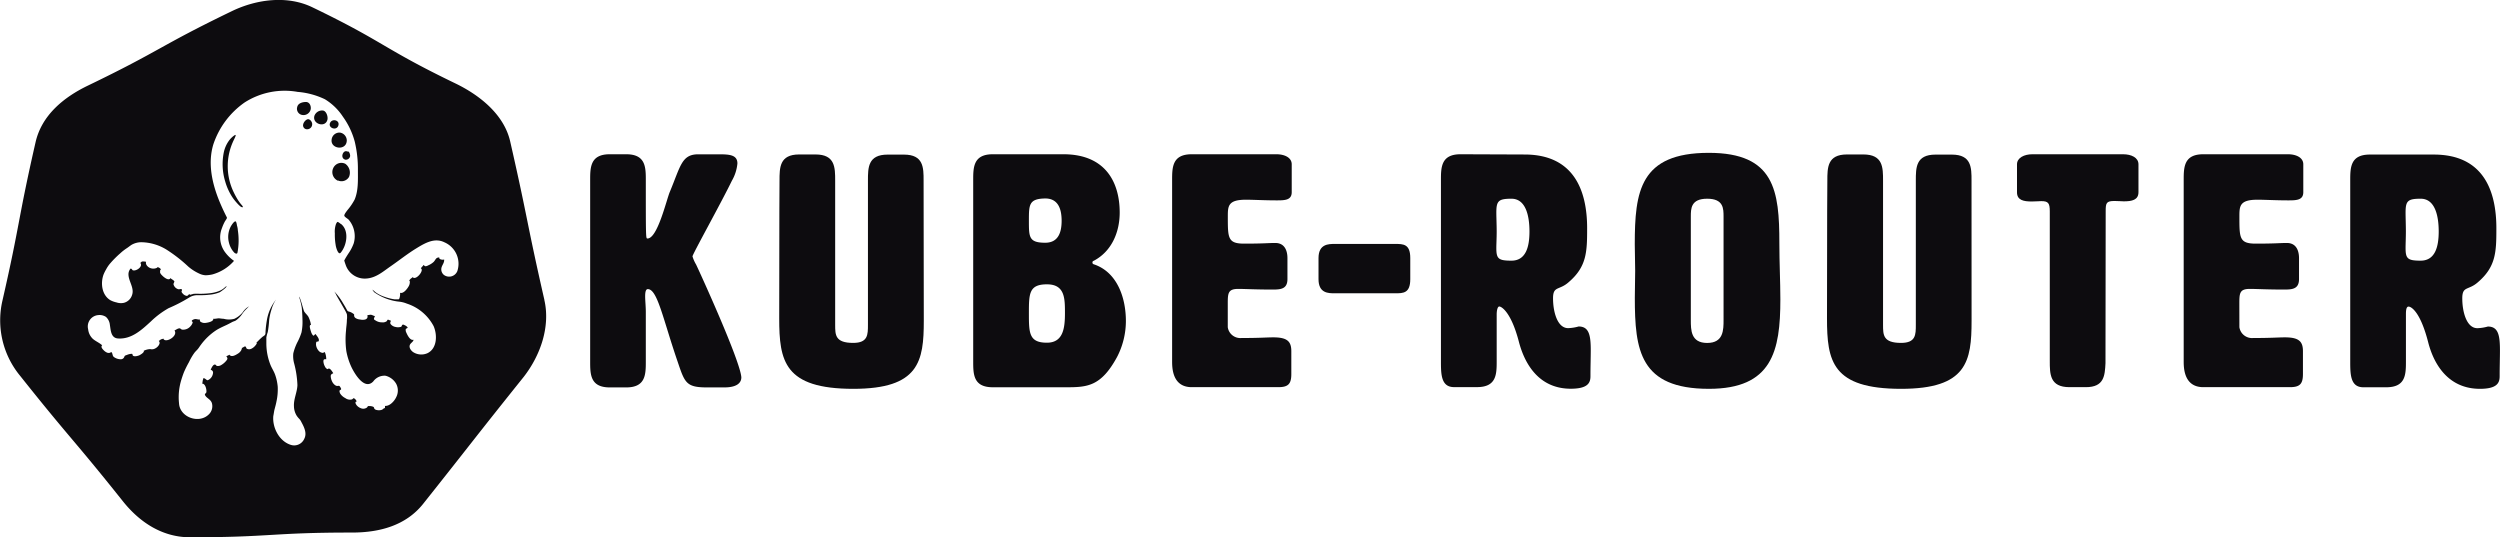 <svg id="Layer_1" data-name="Layer 1" xmlns="http://www.w3.org/2000/svg" viewBox="0 0 496.43 106.69"><defs><style>.cls-1{fill:#0d0c0f;}</style></defs><title>logo-svg-01</title><path class="cls-1" d="M215.92,87.11a1.62,1.62,0,0,0-1.68,1c-.55,1.65,2.16,2.53,2.57.81C216.95,88.3,216.58,87.19,215.92,87.11Zm4.39,9.75a.86.86,0,0,0,1-.66c.06-.21-.15-1.13-.53-.94C219.94,94.8,219.25,96.52,220.31,96.85Zm-21.15,8.2a14.72,14.72,0,0,1-.91-1.62,11.86,11.86,0,0,1,0-10.55c.12-.28.7-1.31,0-.79a4.66,4.66,0,0,0-.92.89,6.1,6.1,0,0,0-1.11,2.48,11.83,11.83,0,0,0,.29,5.73,11.37,11.37,0,0,0,1.23,2.82,9,9,0,0,0,1,1.34c.14.16.88,1,1.1.93.12.13.17-.05.17-.12a1.69,1.69,0,0,0-.2-.27Q199.44,105.48,199.16,105.05Zm-.32,4.88c0-.13-.12-.76-.25-.81-.31-.12-.87.81-1,1.05a4.47,4.47,0,0,0-.35,3.11,4.6,4.6,0,0,0,.6,1.43,4,4,0,0,0,.45.58c.14.14.58.43.66,0a13,13,0,0,0,.07-4.4Q199,110.42,198.84,109.93ZM213.5,86.78c.07-.63-.26-1.39-1-1.37s-1.54.28-1.69,1A1.24,1.24,0,0,0,211.9,88,1.45,1.45,0,0,0,213.5,86.78ZM213,88.83c-.44,0-.92.6-1,1a.78.78,0,0,0,.78,1,1,1,0,0,0,1-1C213.8,89.42,213.44,88.88,213,88.83Zm6.46,20.8c-.1-.08-.51-.41-.63-.4s-.28.32-.33.44a4.54,4.54,0,0,0-.22,1.84,11.88,11.88,0,0,0,.17,2.33c0,.21.48,2.11,1,1.49C220.68,113.87,221.16,110.94,219.5,109.63ZM219,90c.23-1-1.24-1.33-1.65-.47C216.83,90.59,218.71,91.25,219,90Zm40.89,34.71c-3.58-15.69-3.21-15.77-6.79-31.46-1.21-5.32-6-9.17-10.89-11.53-14.5-7-13.94-8.15-28.43-15.13-4.92-2.37-11-1.6-15.92.77-14.5,7-14.1,7.8-28.6,14.79-4.92,2.37-9.2,5.95-10.41,11.26-3.58,15.69-3,15.82-6.59,31.51a17.3,17.3,0,0,0,3.52,14.86c10,12.58,10.37,12.32,20.4,24.9,3.4,4.27,7.91,7.17,13.37,7.17,16.09,0,16.09-.94,32.18-.94,5.46,0,10.65-1.41,14.06-5.67,10-12.58,9.92-12.67,20-25.25C259.12,135.71,261.1,130,259.88,124.72ZM242.6,119a1.75,1.75,0,0,1-2.65.76,1.43,1.43,0,0,1-.49-1.46c.14-.54.6-1,.52-1.62-.24.14-1.12,0-.94-.4-.73,0-.7.43-1.13.88a3.69,3.69,0,0,1-1.08.69,1.44,1.44,0,0,1-.49.18c-.23,0-.28-.13-.44-.27-.12.25-.4.43-.54.69.74.35-1,2.52-1.64,1.73-.1.18-.34.26-.47.42s-.18.21-.18.28.08.05.1.17a1.72,1.72,0,0,1-.29,1.06c-.29.48-1,1.41-1.65,1.19a2.68,2.68,0,0,1-.14,1.14c-.11.2-.15.16-.4.16l-.53,0a9.27,9.27,0,0,1-1.92-.47,6.7,6.7,0,0,1-1.84-.91c-.09-.06-.61-.55-.64-.53s.27.42.33.49a10.48,10.48,0,0,0,4.76,1.86,5.68,5.68,0,0,1,1.73.41,9.22,9.22,0,0,1,5.32,4.48c.74,1.7.72,4.4-1.2,5.35a3,3,0,0,1-2.9-.22c-.42-.31-.85-.9-.61-1.44.17-.38.67-.58.72-1-.67.23-1.22-.92-1.43-1.4a1.09,1.09,0,0,1-.13-.59c0-.23.11-.18.27-.3s.17-.1,0-.28a1.19,1.19,0,0,0-.43-.29c-.3-.15-.44-.25-.6.06s-.09.22-.29.27a1.94,1.94,0,0,1-.95,0,1.62,1.62,0,0,1-.92-.49c-.25-.31-.14-.41,0-.76-.18,0-.5-.27-.69-.17,0,0-.11.23-.17.28a1.29,1.29,0,0,1-.89.22,2.27,2.27,0,0,1-1.34-.39c-.11-.08-.26-.13-.29-.25s.13-.47.2-.62c-.26,0-.5-.2-.76-.24s-.5.08-.75.06c.1.47,0,.7-.41.87a2.16,2.16,0,0,1-1.05,0,1.83,1.83,0,0,1-.94-.32.73.73,0,0,1-.23-.38c0-.15,0-.17,0-.3a1,1,0,0,0-.26-.21,2.34,2.34,0,0,0-.6-.31c-.3-.1-.41-.06-.55-.34-.24-.47-.52-.93-.8-1.39a12.09,12.09,0,0,0-1.73-2.32,5.2,5.2,0,0,1,.45.82l.57,1c.34.57.66,1.14,1,1.74a6.66,6.66,0,0,1,.48.95,4,4,0,0,1,0,1.15c0,.7-.13,1.41-.17,2.11a17.45,17.45,0,0,0,.06,4.07,13.13,13.13,0,0,0,1,3.15c.64,1.36,2.62,4.7,4.35,2.88a2.74,2.74,0,0,1,2.43-1.13,3.4,3.4,0,0,1,2.12,1.6,2.86,2.86,0,0,1,0,2.67c-.36.77-1.28,1.8-2.23,1.72a1.51,1.51,0,0,1,0,.38.11.11,0,0,1-.18.06,1.33,1.33,0,0,1-.43.33,1.82,1.82,0,0,1-1,.05.87.87,0,0,1-.42-.18c-.13-.12-.1-.25-.19-.38s-.58-.24-.83-.23l-.22,0q-.18,0-.16.13c-.12.11-.07.13-.25.23a1.22,1.22,0,0,1-1.15.05,1.84,1.84,0,0,1-.84-.64c-.18-.27-.33-.63.06-.67a1.21,1.21,0,0,0-.39-.55c-.32-.24-.27,0-.55.13a1.54,1.54,0,0,1-1.32-.26,2.58,2.58,0,0,1-1-.87,1.23,1.23,0,0,1-.16-.54c0-.19.29-.21.33-.34s-.21-.51-.28-.59-.11-.12-.35-.08c-.41.08-.76-.27-1-.59a2.81,2.81,0,0,1-.42-1.14c-.06-.53.08-.56.49-.8-.18-.26-.56-.93-.87-.91s-.17.24-.47,0a1.05,1.05,0,0,1-.32-.41,2.45,2.45,0,0,1-.3-1c0-.46.19-.48.56-.44a3.4,3.4,0,0,0-.29-1.43c-.3.11-.3.21-.57.13a1.15,1.15,0,0,1-.6-.34,2.16,2.16,0,0,1-.57-1.23c0-.15,0-.47.09-.58s.36,0,.44-.16c.2-.48-.41-1.06-.63-1.41-.28.18-.31.54-.59.17a2,2,0,0,1-.31-.66c-.09-.29-.47-1.36,0-1.3a5.43,5.43,0,0,0-.5-1.6c-.23-.42-.65-.72-.87-1.13-.13-.24-.79-2.93-1-2.86a12.69,12.69,0,0,1,.55,2.22c.07.77.12,1.53.13,2.3a10.36,10.36,0,0,1-.19,2.55,11.72,11.72,0,0,1-.87,2.05,10.3,10.3,0,0,0-.76,2.11,5.46,5.46,0,0,0,.17,2,19.43,19.43,0,0,1,.65,4.3c-.05,1.43-.76,2.73-.69,4.2a3.7,3.7,0,0,0,.54,1.87,4.37,4.37,0,0,0,.55.67,2.65,2.65,0,0,1,.41.65c.55,1,1.12,2.2.54,3.29a2.18,2.18,0,0,1-2.66,1.19c-2.31-.72-3.69-3.43-3.48-5.73t0,0c.1-.46.14-.92.26-1.37s.27-1,.36-1.47a11.5,11.5,0,0,0,.26-2.95,9.71,9.71,0,0,0-.49-2.33c-.23-.69-.62-1.26-.91-1.93a11.55,11.55,0,0,1-.86-4.35q0-.6,0-1.2a6.52,6.52,0,0,1,.28-1.07,18.81,18.81,0,0,0,.27-2.29,10.88,10.88,0,0,1,.49-2.25,6.7,6.7,0,0,1,.89-1.92,9,9,0,0,0-1.85,4.24,19.73,19.73,0,0,0-.25,2.26c0,.27,0,.4-.16.59a3,3,0,0,1-.39.28,11.08,11.08,0,0,0-.91.85l-.18.18q-.2.09-.08.27a1.47,1.47,0,0,1-.29.46,2.26,2.26,0,0,1-.8.64,1,1,0,0,1-.89,0c-.14-.1-.12-.3-.24-.41s-.28,0-.43.09l-.22.13q-.16,0-.09.15c-.06.11-.09.24-.15.36a1.87,1.87,0,0,1-.68.67c-.46.3-1.29.76-1.67.18-.14.15-.43.22-.6.33.26.33.32.49,0,.87a3.67,3.67,0,0,1-1,.86,1.23,1.23,0,0,1-.81.19c-.19,0-.21-.21-.37-.26-.43-.15-.77.69-.93,1,.45.19.56.43.42.93a1.72,1.72,0,0,1-.7,1c-.46.31-.43.11-.82-.13s-.32-.12-.42.17-.07.55-.16.8c.58,0,.82.94.84,1.41a.79.79,0,0,1-.09.48c-.12.13-.18,0-.21.22s.27.53.44.67c.49.41.91.67,1,1.34a2.24,2.24,0,0,1-.68,2c-1.95,1.92-5.75.56-5.9-2.21a11.63,11.63,0,0,1,.32-4.19,20.35,20.35,0,0,1,.66-2c.3-.69.64-1.37,1-2a11.39,11.39,0,0,1,1.06-1.82c.2-.27.44-.48.66-.73s.4-.57.61-.84a11.86,11.86,0,0,1,3.17-3c.63-.38,1.31-.68,2-1,.33-.16.65-.33,1-.52s.52-.19.78-.34a5,5,0,0,0,1.33-1.38,6,6,0,0,1,.8-.92c.14-.12.46-.51.59-.56a3.54,3.54,0,0,0-1.35,1.24,4.66,4.66,0,0,1-1.63,1.27,4,4,0,0,1-2.14,0c-.34,0-.68-.08-1-.09-.19,0-.92.16-1.07.07.14.56-1.11.8-1.53.84a1.41,1.41,0,0,1-1-.24c-.16-.15-.11-.18-.1-.45-.14.11-.76-.12-1-.07s-.7.22-.62.42.25,0,.13.39a1.86,1.86,0,0,1-.43.66,1.91,1.91,0,0,1-1.58.63.59.59,0,0,1-.3-.14c-.16-.1-.07-.11-.26-.12-.36,0-.67.28-1,.42.79,1.14-1.89,2.64-2.22,1.6-.09.1-.34.11-.46.17s-.28.22-.44.31c.23.29.21.48,0,.85a1.88,1.88,0,0,1-.83.7,1.31,1.31,0,0,1-.86.07,3.15,3.15,0,0,0-1.3.34c.19.29-.66.79-.87.89s-1.1.38-1.32,0c-.11-.2.07-.29-.25-.29a2.66,2.66,0,0,0-.94.24,1.22,1.22,0,0,0-.36.15c-.09.09-.09.18-.15.29a.72.72,0,0,1-.65.4,2.33,2.33,0,0,1-1.4-.46c-.2-.18-.2-.32-.27-.55s-.1-.39-.27-.41c.06,0-.31.16-.33.16a.92.92,0,0,1-.47-.06,2,2,0,0,1-.65-.45c-.26-.25-.67-.72-.32-1-.55-.51-1.28-.79-1.85-1.28a3.06,3.06,0,0,1-.94-1.92,2.26,2.26,0,0,1,2-2.8,2.3,2.3,0,0,1,1.54.36,2.43,2.43,0,0,1,.78,1.59c.18,1.06.19,2.6,1.62,2.69,2.69.18,4.71-1.72,6.55-3.41a17.1,17.1,0,0,1,3.5-2.61,30.42,30.42,0,0,0,4.05-2.09,3,3,0,0,1,1.8-.48c.71,0,1.41,0,2.12-.09a6.79,6.79,0,0,0,2.16-.49c.15-.07,1.57-1.06,1.33-1.23,0,0-.58.5-.68.57a4.18,4.18,0,0,1-.87.45,7.38,7.38,0,0,1-1.83.41,17.21,17.21,0,0,1-2,.1,7.52,7.52,0,0,0-1,0c-.21,0-.41.11-.62.14l-.14.06-.19-.11c-.21,0-.23.33-.56.32a1.25,1.25,0,0,1-.72-.4c-.12-.12-.29-.29-.29-.48a.69.69,0,0,1,.09-.23c0-.42-.46-.16-.69-.2a1.35,1.35,0,0,1-1-1c0-.16.08-.23.12-.37s.14-.13-.06-.34-.5-.31-.66-.52c-.32.68-1.37-.2-1.68-.54a1.61,1.61,0,0,1-.38-.52q0-.17,0-.35t.14-.23c0-.32-.4-.42-.61-.55-.09.22-.57.31-.8.32a1.7,1.7,0,0,1-.89-.21c-.38-.21-.78-.68-.62-1.14a2.49,2.49,0,0,0-.69-.07c-.22,0-.29.17-.46.29.57.69-.72,1.62-1.39,1.48-.2,0-.19-.17-.33-.26s-.07-.16-.24-.06a.77.77,0,0,0-.13.18,1.71,1.71,0,0,0-.26.91c0,1.4,1.23,2.74.7,4.16a2.3,2.3,0,0,1-1.6,1.51,2.76,2.76,0,0,1-1.48-.08,4.77,4.77,0,0,1-1.2-.43c-1.69-1-2-3.33-1.38-5.07a7.77,7.77,0,0,1,.54-1.09,6.29,6.29,0,0,1,.8-1.17,20.88,20.88,0,0,1,2-2,9.93,9.93,0,0,1,1.28-1c.33-.21.61-.45.93-.66a3.88,3.88,0,0,1,2-.53,9.85,9.85,0,0,1,4.87,1.41,28.92,28.92,0,0,1,4.39,3.4,9,9,0,0,0,2.15,1.39,3.26,3.26,0,0,0,1.35.36,7,7,0,0,0,1.29-.16,8.81,8.81,0,0,0,4.32-2.7,7.51,7.51,0,0,1-1.71-1.63,4.93,4.93,0,0,1-.69-4.86,8.63,8.63,0,0,1,.64-1.43,3.06,3.06,0,0,0,.36-.59c0-.13-.16-.38-.24-.55-.44-.88-.85-1.78-1.23-2.69-1.47-3.57-2.39-7.6-1.23-11.4a16.51,16.51,0,0,1,6.2-8.3,14.73,14.73,0,0,1,10.55-2.1,15.32,15.32,0,0,1,5.4,1.46,11.29,11.29,0,0,1,3.57,3.46,15.19,15.19,0,0,1,2.35,4.94,23.43,23.43,0,0,1,.63,5.67c0,1.91.11,4.06-.65,5.85a11.52,11.52,0,0,1-1.44,2.11c-.15.21-.64.81-.61,1.08s.7.61.87.81a5.06,5.06,0,0,1,1,4.69,8.85,8.85,0,0,1-1.08,2.06c-.22.35-.45.7-.65,1.07s-.16.25-.08.52.13.4.2.6a4,4,0,0,0,4.1,2.74c1.95-.13,3.33-1.39,4.85-2.44,1.68-1.16,3.29-2.45,5.05-3.53s3.65-2.19,5.61-1.23A4.64,4.64,0,0,1,242.6,119Zm-23.69-18a1.72,1.72,0,0,0,2.18-.7,2.16,2.16,0,0,0-.74-2.62,1.77,1.77,0,0,0-2.41.91A1.87,1.87,0,0,0,218.9,101.05Zm1.74-7.84a1.61,1.61,0,0,0-1.28-1.66,1.55,1.55,0,0,0-1.72,1.32C217.33,94.72,220.45,95.15,220.64,93.21Z" transform="translate(-151.79 -65.16)"/><path class="cls-1" d="M299,140.09c0,1.17-1,2-3.38,2H292.2c-4.17,0-4.43-.91-5.86-5.14-2.93-8.53-4-14.38-5.92-14.38-.39,0-.52.59-.52,1.43s.13,2,.13,3.12v9.76c0,2.6,0,5.21-3.9,5.21h-3.25c-3.9,0-3.9-2.6-3.9-5.21V101c0-2.6,0-5.21,3.9-5.21h3.25c3.9,0,3.9,2.6,3.9,5.21,0,11.52,0,11.52.33,11.52,2,0,3.77-7.68,4.43-9.24,2.15-5.14,2.34-7.48,5.66-7.48h3.77c2.21,0,4,0,4,1.82a8.41,8.41,0,0,1-1.11,3.45c-2.08,4.3-7.81,14.58-7.81,15a7.19,7.19,0,0,0,.72,1.63C290.71,119.14,298.78,136.77,299,140.09Z" transform="translate(-151.79 -65.16)"/><path class="cls-1" d="M335.23,128.83c0,8.07-.91,13.54-14,13.54-13.73,0-14.71-5.53-14.71-14,0-20.56.06-27.33.06-27.33,0-2.6,0-5.21,3.9-5.21h3.25c3.9,0,3.9,2.6,3.9,5.21v28.63c0,2,0,3.58,3.58,3.58,2.93,0,2.93-1.63,2.93-3.58V101c0-2.54,0-5.14,3.9-5.14h3.25c3.9,0,3.9,2.6,3.9,5.14Z" transform="translate(-151.79 -65.16)"/><path class="cls-1" d="M368.72,117.31a.33.33,0,0,0,.26.33c4.69,1.56,6.38,6.7,6.38,11.26a15.53,15.53,0,0,1-1.76,7.16c-3.19,5.86-5.92,6-10.15,6H348.94c-3.9,0-3.9-2.6-3.9-5.21V101c0-2.6,0-5.21,3.9-5.21h14c8.4,0,11.19,5.6,11.19,11.58,0,3.84-1.56,7.68-5.14,9.57A.33.33,0,0,0,368.72,117.31ZM356.1,109c0,3.25,0,4.36,3.25,4.36,2.6,0,3.25-2.08,3.25-4.36s-.65-4.43-3.25-4.43C356.1,104.62,356.1,105.8,356.1,109Zm0,18.35c0,3.9,0,5.86,3.58,5.86,3.25,0,3.58-2.93,3.58-5.86s0-5.73-3.58-5.73S356.1,123.5,356.1,127.4Z" transform="translate(-151.79 -65.16)"/><path class="cls-1" d="M395.59,130.13a2.52,2.52,0,0,0,2.73,2.15c3.71,0,4.95-.13,6.31-.13,2.73,0,3.58.78,3.58,2.73v4.56c0,2-.65,2.6-2.6,2.6H388.44c-3.9,0-3.9-3.9-3.9-5.21V101c0-2.6,0-5.21,3.9-5.21h16.79c1.63,0,3.06.65,3.06,2v5.53c0,1.56-1.3,1.63-2.93,1.63-2.54,0-4.56-.13-6.18-.13-3.58,0-3.58,1.3-3.58,3.38,0,4.23,0,5.34,3.25,5.34,4,0,4.69-.13,6.18-.13,2.28,0,2.41,2.28,2.41,3v4.17c0,2-1.37,2.08-3,2.08-3.32,0-5.4-.13-6.77-.13-2.08,0-2.08.91-2.08,3.06Z" transform="translate(-151.79 -65.16)"/><path class="cls-1" d="M454.52,95.84c9.7,0,12.43,7,12.43,14.64,0,4.69-.06,7.68-3.77,10.8-1.82,1.56-3,.65-3,3.12,0,2.67.85,5.92,3,5.92a8.71,8.71,0,0,0,2.08-.33c2.08,0,2.41,1.76,2.41,4.75,0,1.43-.06,3.19-.06,5.14,0,1.3-.52,2.47-3.91,2.47-6,0-9-4.43-10.28-9.24-1.56-6.05-3.51-7.09-3.91-7.09s-.52,1-.52,1.56v9.24c0,2.6,0,5.21-3.91,5.21h-4.56c-2.6,0-2.6-2.6-2.6-5.21V101c0-2.6,0-5.21,3.9-5.21Zm-5.6,11.58c0,.85.07,2.34.07,3.71s-.07,2.47-.07,3.25c0,2.15.39,2.54,3,2.54,2.93,0,3.58-2.86,3.58-5.79s-.65-6.51-3.58-6.51C449.31,104.62,448.92,105.08,448.92,107.42Z" transform="translate(-151.79 -65.16)"/><path class="cls-1" d="M476.41,113.67c0-10.48,1-18.16,14.71-18.16,13.08,0,14,7.55,14,17.9,0,3.9.2,7.74.2,11.19,0,10.28-1.63,17.77-14.19,17.77-13.73,0-14.71-7.68-14.71-18.09,0-1.76.07-3.51.07-5.34S476.41,115.36,476.41,113.67Zm11.13-5.47v20.5c0,2,0,4.56,3.25,4.56s3.25-2.6,3.25-4.56V108.2c0-1.63,0-3.58-3.25-3.58S487.54,106.58,487.54,108.2Z" transform="translate(-151.79 -65.16)"/><path class="cls-1" d="M543.29,128.83c0,8.07-.91,13.54-14,13.54-13.73,0-14.71-5.53-14.71-14,0-20.56.07-27.33.07-27.33,0-2.6,0-5.21,3.9-5.21h3.25c3.91,0,3.91,2.6,3.91,5.21v28.63c0,2,0,3.58,3.58,3.58,2.93,0,2.93-1.63,2.93-3.58V101c0-2.54,0-5.14,3.9-5.14h3.25c3.91,0,3.91,2.6,3.91,5.14Z" transform="translate(-151.79 -65.16)"/><path class="cls-1" d="M569.88,137.29c-.13,2.47-.26,4.75-3.9,4.75h-3.25c-3.91,0-3.91-2.6-3.91-5.21V107.1c0-1.63-.33-2-1.69-2-.46,0-1.11.07-1.89.07-1.63,0-2.93-.26-2.93-1.82V97.79c0-1.3,1.43-2,3.06-2h18c1.63,0,3.06.65,3.06,2v5.53c0,1.56-1.3,1.82-2.93,1.82-.46,0-1-.07-1.82-.07-1.63,0-1.76.39-1.76,2Z" transform="translate(-151.79 -65.16)"/><path class="cls-1" d="M596.47,130.13a2.53,2.53,0,0,0,2.73,2.15c3.71,0,4.95-.13,6.31-.13,2.73,0,3.58.78,3.58,2.73v4.56c0,2-.65,2.6-2.6,2.6H589.31c-3.9,0-3.9-3.9-3.9-5.21V101c0-2.6,0-5.21,3.9-5.21H606.1c1.63,0,3.06.65,3.06,2v5.53c0,1.56-1.3,1.63-2.93,1.63-2.54,0-4.56-.13-6.18-.13-3.58,0-3.58,1.3-3.58,3.38,0,4.23,0,5.34,3.25,5.34,4,0,4.69-.13,6.18-.13,2.28,0,2.41,2.28,2.41,3v4.17c0,2-1.37,2.08-3,2.08-3.32,0-5.4-.13-6.77-.13-2.08,0-2.08.91-2.08,3.06Z" transform="translate(-151.79 -65.16)"/><path class="cls-1" d="M645.81,130a8.71,8.71,0,0,1-2.08.33c-2.15,0-3-3.25-3-5.92,0-2.47,1.17-1.56,3-3.12,3.71-3.12,3.77-6.12,3.77-10.8,0-7.68-2.73-14.64-12.43-14.64H622.38c-3.9,0-3.9,2.6-3.9,5.21v35.79c0,2.6,0,5.21,2.6,5.21h4.56c3.9,0,3.9-2.6,3.9-5.21V127.6c0-.52,0-1.56.52-1.56s2.34,1,3.9,7.09c1.24,4.82,4.29,9.24,10.28,9.24,3.38,0,3.91-1.17,3.91-2.47,0-2,.06-3.71.06-5.14C648.21,131.76,647.89,130,645.81,130Zm-13.34-13.08c-2.6,0-3-.39-3-2.54,0-.78.06-2,.06-3.25s-.06-2.86-.06-3.71c0-2.34.39-2.8,3-2.8,2.93,0,3.58,3.58,3.58,6.51S635.39,116.92,632.46,116.92Z" transform="translate(-151.79 -65.16)"/><path class="cls-1" d="M416.83,123.4c-1.26,0-3.22,0-3.22-2.8v-4.2c0-2.8,2-2.8,3.22-2.8h12c1.61,0,3,0,3,2.8v4.2c0,2.8-1.4,2.8-3,2.8Z" transform="translate(-151.79 -65.16)"/></svg>